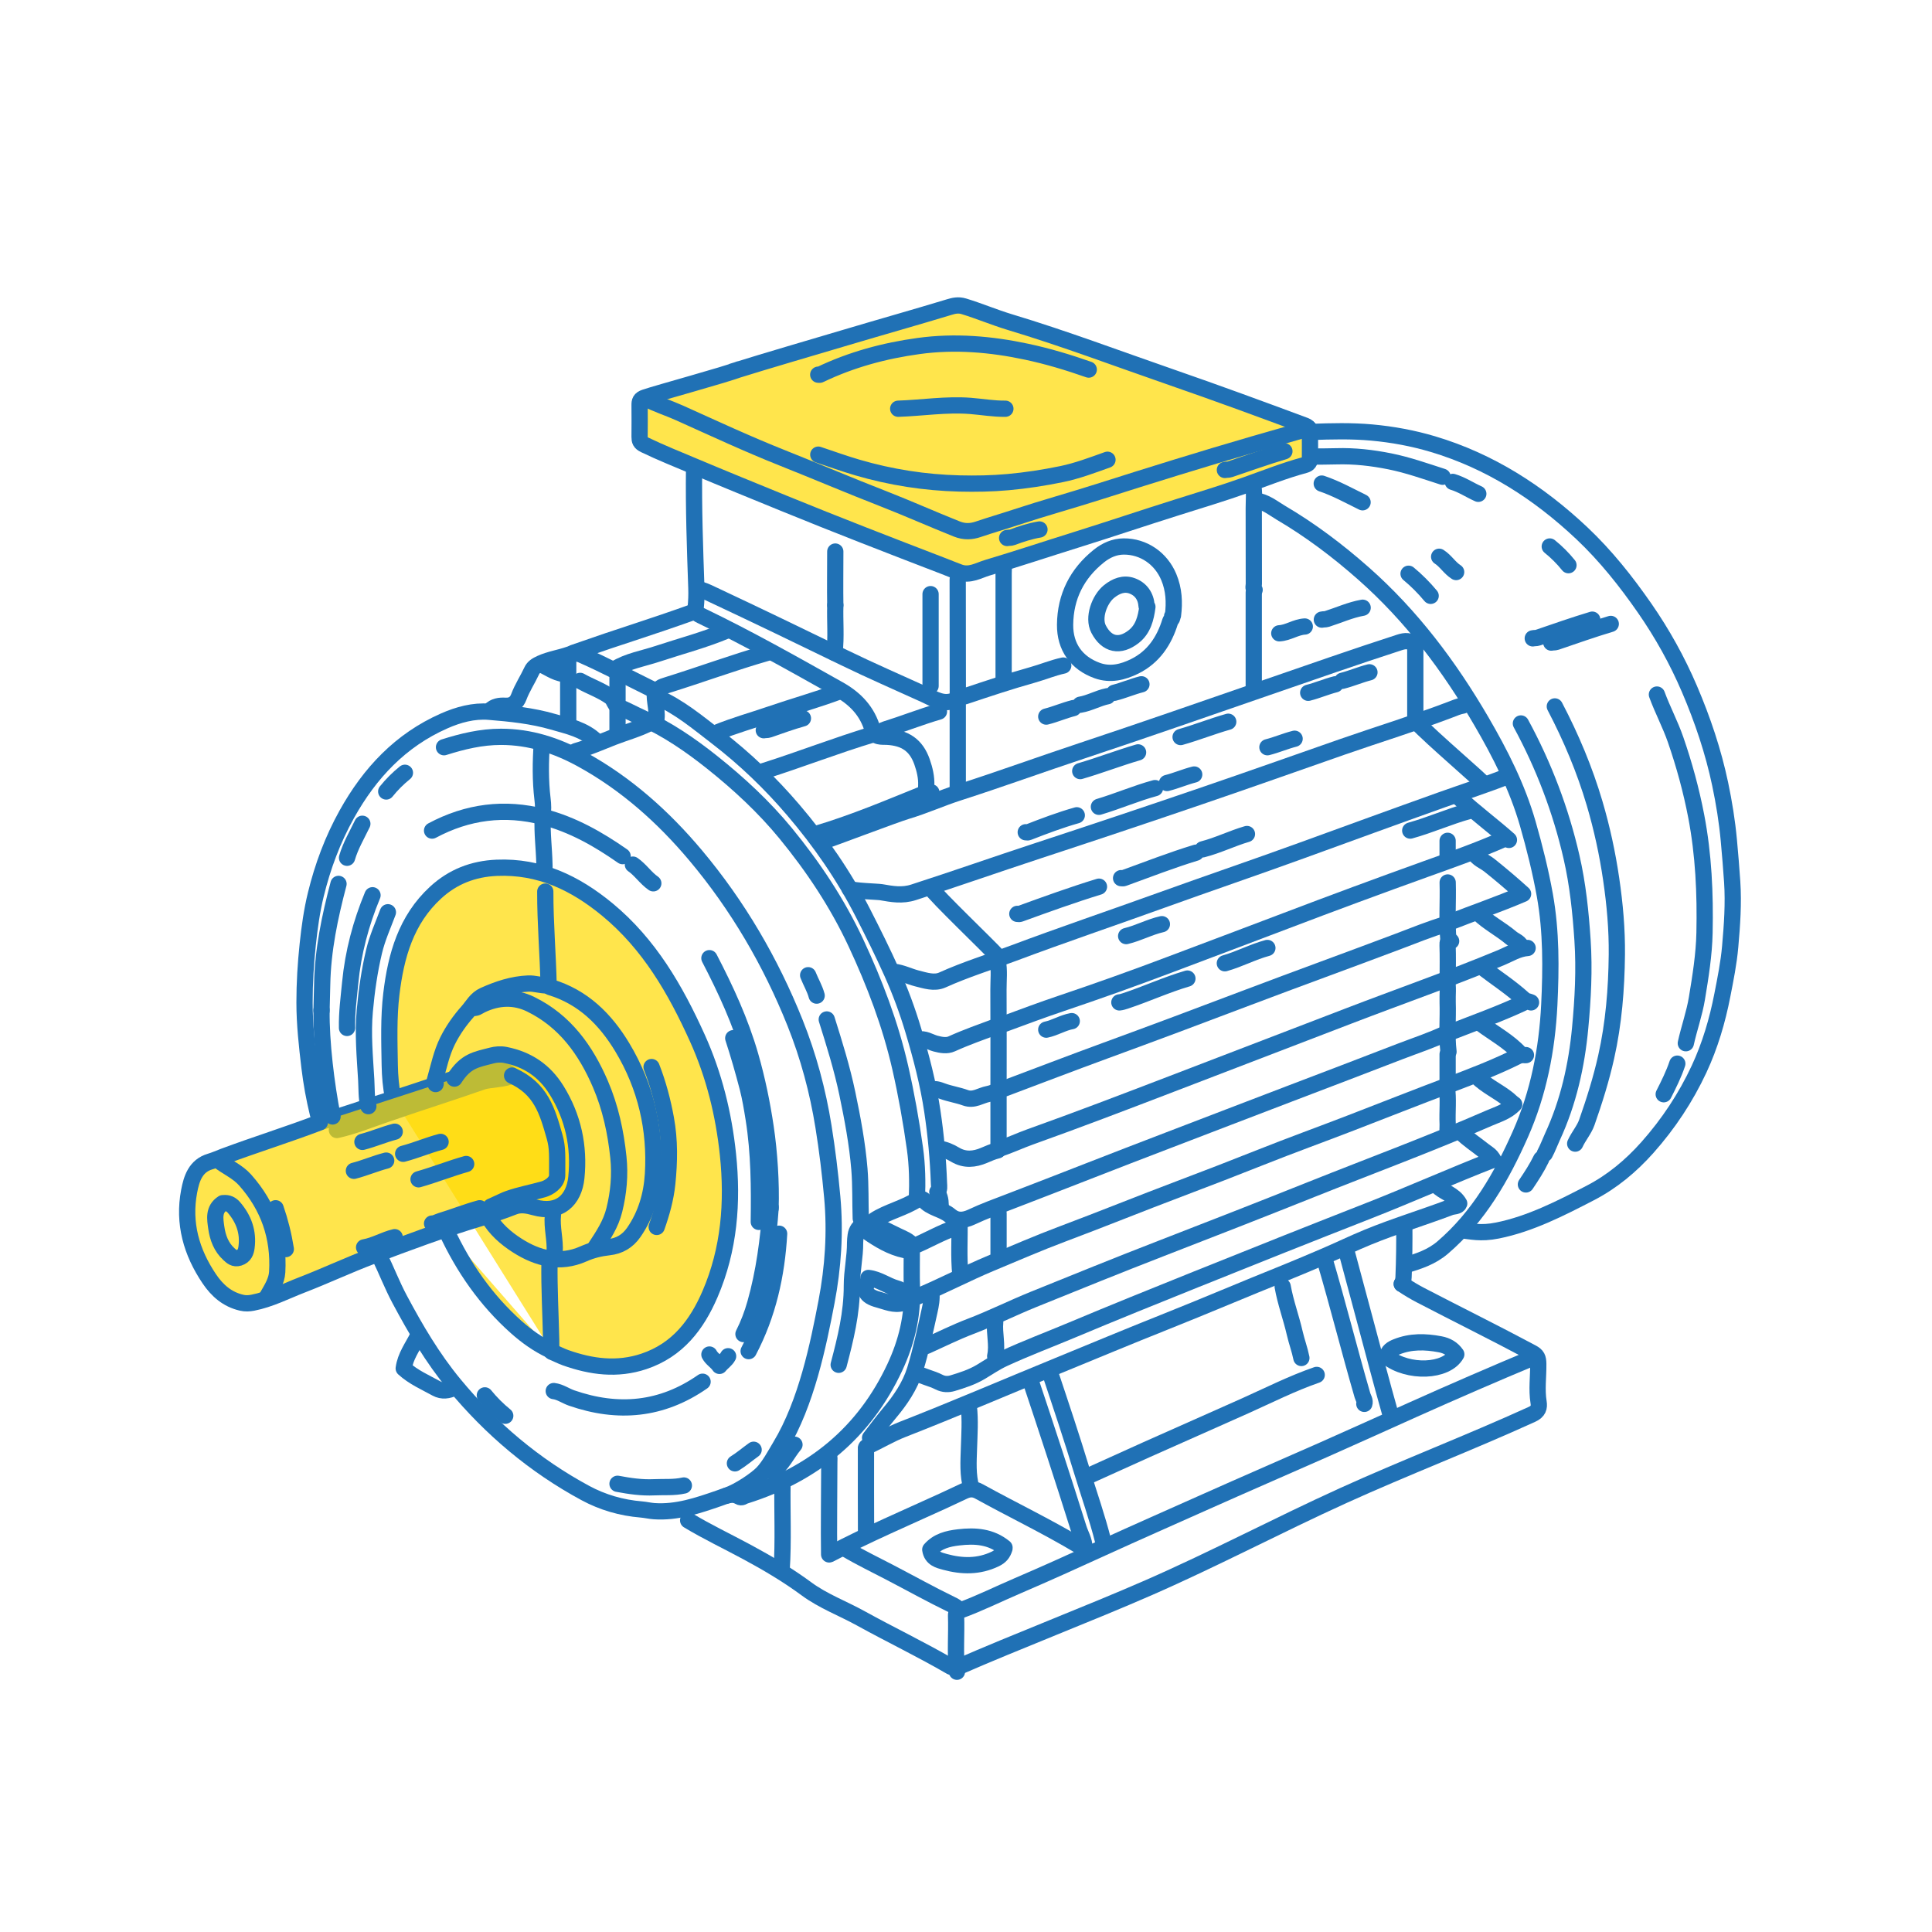 <svg width="500" height="500" viewBox="0 0 500 500" fill="none" xmlns="http://www.w3.org/2000/svg">
<path d="M378.242 318.414C380.652 318.604 383.072 319.354 387.552 318.454C396.012 316.754 403.862 312.724 411.532 308.754C417.192 305.824 422.072 301.774 426.352 296.964C431.802 290.824 436.262 284.084 439.722 276.674C442.562 270.574 444.452 264.164 445.742 257.544C446.562 253.374 447.402 249.174 447.772 244.974C448.262 239.434 448.662 233.834 448.292 228.254C448.052 224.654 447.752 221.064 447.422 217.464C446.972 212.584 446.192 207.734 445.182 202.944C443.402 194.474 440.632 186.254 437.232 178.314C434.092 170.974 430.202 163.964 425.632 157.384C420.802 150.434 415.562 143.824 409.372 137.984C398.202 127.464 385.592 119.344 370.822 114.934C365.682 113.404 360.392 112.424 354.992 111.934C349.762 111.464 344.572 111.594 339.352 111.784" stroke="#2071B5" stroke-width="4.206" stroke-linecap="round" stroke-linejoin="round"/>
<path d="M362.774 332.284C364.441 333.404 366.051 334.368 367.604 335.174C377.204 340.174 386.924 344.964 396.474 350.074C397.804 350.784 398.084 351.424 398.104 352.974C398.144 356.274 397.644 359.584 398.184 362.884C398.404 364.244 398.134 365.264 396.484 366.024C380.504 373.314 363.614 379.794 347.624 387.054C330.614 394.784 314.504 403.334 297.384 410.834C281.854 417.634 263.174 424.764 247.644 431.564" stroke="#2071B5" stroke-width="4.206" stroke-linecap="round" stroke-linejoin="round"/>
<path d="M114.906 193.38C119.706 191.86 124.536 190.69 129.656 190.69C137.206 190.69 144.076 192.95 150.546 196.5C162.026 202.8 171.656 211.41 180.026 221.37C190.956 234.39 199.456 248.95 205.766 264.72C209.216 273.35 211.636 282.33 213.116 291.55C214.096 297.62 214.826 303.69 215.386 309.82C216.216 318.96 215.606 327.97 213.906 336.89C211.776 348.02 208.716 363.07 201.956 374.27C200.656 376.43 199.006 379.55 197.216 381.34C195.636 382.93 191.286 385.94 188.036 387.06" stroke="#2071B5" stroke-width="4.206" stroke-linecap="round" stroke-linejoin="round"/>
<path d="M101.707 284.064C101.157 281.304 100.917 278.494 100.867 275.694C100.767 269.534 100.547 263.344 101.287 257.204C102.477 247.344 105.067 238.054 112.717 231.014C117.177 226.904 122.437 224.844 128.557 224.584C139.687 224.114 148.857 228.524 157.187 235.394C168.027 244.344 174.817 256.124 180.477 268.654C184.807 278.234 187.307 288.364 188.397 298.804C189.687 311.164 188.737 323.334 183.767 334.884C180.347 342.834 175.367 349.404 166.647 352.324C159.727 354.644 153.037 353.734 146.397 351.384C145.197 350.964 144.057 350.344 142.867 349.874" fill="#FFDA00" fill-opacity="0.7"/>
<path d="M101.707 284.064C101.157 281.304 100.917 278.494 100.867 275.694C100.767 269.534 100.547 263.344 101.287 257.204C102.477 247.344 105.067 238.054 112.717 231.014C117.177 226.904 122.437 224.844 128.557 224.584C139.687 224.114 148.857 228.524 157.187 235.394C168.027 244.344 174.817 256.124 180.477 268.654C184.807 278.234 187.307 288.364 188.397 298.804C189.687 311.164 188.737 323.334 183.767 334.884C180.347 342.834 175.367 349.404 166.647 352.324C159.727 354.644 153.037 353.734 146.397 351.384C145.197 350.964 144.057 350.344 142.867 349.874" stroke="#2071B5" stroke-width="4.206" stroke-linecap="round" stroke-linejoin="round"/>
<path d="M191.304 95.565C187.924 96.915 170.404 101.675 166.934 102.855C165.634 103.295 165.514 103.865 165.524 104.915C165.554 107.625 165.544 110.345 165.524 113.055C165.524 114.045 165.664 114.565 166.814 115.115C171.024 117.145 175.364 118.875 179.654 120.685C187.324 123.915 195.034 127.055 202.744 130.205C216.464 135.815 230.294 141.165 244.134 146.485C245.514 147.015 246.894 147.595 248.284 148.105C250.994 149.085 253.214 147.625 255.554 146.925C263.294 144.615 270.954 142.065 278.664 139.655C287.344 136.935 295.964 134.025 304.644 131.295C310.524 129.435 316.444 127.665 322.264 125.595C327.384 123.775 332.434 121.755 337.684 120.345C338.654 120.085 339.024 119.545 339.014 118.575C338.984 116.445 339.094 114.315 338.954 112.195C338.904 111.455 339.044 110.625 337.714 110.135C326.294 105.885 314.854 101.685 303.334 97.695C289.344 92.855 275.494 87.615 261.304 83.345C257.304 82.135 253.454 80.495 249.454 79.275C247.974 78.825 246.794 79.135 245.694 79.465C236.834 82.155 227.914 84.655 219.034 87.305C209.204 90.235 199.344 93.075 189.544 96.135" fill="#FFDA00" fill-opacity="0.7"/>
<path d="M191.304 95.565C187.924 96.915 170.404 101.675 166.934 102.855C165.634 103.295 165.514 103.865 165.524 104.915C165.554 107.625 165.544 110.345 165.524 113.055C165.524 114.045 165.664 114.565 166.814 115.115C171.024 117.145 175.364 118.875 179.654 120.685C187.324 123.915 195.034 127.055 202.744 130.205C216.464 135.815 230.294 141.165 244.134 146.485C245.514 147.015 246.894 147.595 248.284 148.105C250.994 149.085 253.214 147.625 255.554 146.925C263.294 144.615 270.954 142.065 278.664 139.655C287.344 136.935 295.964 134.025 304.644 131.295C310.524 129.435 316.444 127.665 322.264 125.595C327.384 123.775 332.434 121.755 337.684 120.345C338.654 120.085 339.024 119.545 339.014 118.575C338.984 116.445 339.094 114.315 338.954 112.195C338.904 111.455 339.044 110.625 337.714 110.135C326.294 105.885 314.854 101.685 303.334 97.695C289.344 92.855 275.494 87.615 261.304 83.345C257.304 82.135 253.454 80.495 249.454 79.275C247.974 78.825 246.794 79.135 245.694 79.465C236.834 82.155 227.914 84.655 219.034 87.305C209.204 90.235 199.344 93.075 189.544 96.135" stroke="#2071B5" stroke-width="4.206" stroke-linecap="round" stroke-linejoin="round"/>
<path d="M386.434 300.14C376.424 304.02 364.184 309.44 354.184 313.35C339.254 319.2 324.354 325.13 309.474 331.12C298.814 335.41 288.164 339.7 277.574 344.15C271.634 346.65 265.594 348.91 259.734 351.62C257.664 352.58 255.784 353.87 253.854 355.03C251.524 356.42 249.034 357.21 246.524 357.97C245.444 358.29 244.254 358.32 242.984 357.67C241.044 356.67 238.794 356.29 236.864 355.17" stroke="#2071B5" stroke-width="4.206" stroke-linecap="round" stroke-linejoin="round"/>
<path d="M378.608 182.595C377.448 182.785 376.388 183.255 375.298 183.675C366.078 187.185 356.638 190.065 347.328 193.315C335.018 197.615 322.728 201.975 310.388 206.185C296.468 210.945 282.508 215.605 268.538 220.195C257.828 223.715 247.188 227.455 236.448 230.925C233.448 231.895 230.798 231.375 228.068 230.905C227.058 230.735 220.848 230.605 219.898 230.025" stroke="#2071B5" stroke-width="4.206" stroke-linecap="round" stroke-linejoin="round"/>
<path d="M382.153 278.581C384.543 281.001 387.703 282.381 390.323 284.491C390.833 284.901 391.213 285.371 391.873 285.791C389.973 287.741 387.613 288.401 385.443 289.341C370.293 295.961 354.783 301.681 339.433 307.811C326.493 312.981 313.503 318.061 300.513 323.091C289.463 327.371 278.473 331.831 267.483 336.281C262.003 338.501 256.703 341.161 251.173 343.271C247.263 344.761 243.533 346.631 239.733 348.341C239.493 348.451 239.153 348.351 238.863 348.351" stroke="#2071B5" stroke-width="4.206" stroke-linecap="round" stroke-linejoin="round"/>
<path d="M393.362 273.065C387.452 276.055 381.282 278.435 375.092 280.765C366.552 283.985 358.062 287.345 349.542 290.635C341.852 293.605 334.092 296.405 326.432 299.455C319.422 302.245 312.372 304.965 305.312 307.635C295.162 311.465 285.112 315.545 274.952 319.355C268.712 321.695 262.572 324.365 256.412 326.935C249.952 329.635 243.762 332.925 237.292 335.605C236.972 335.735 236.702 335.755 236.402 335.795" stroke="#2071B5" stroke-width="4.206" stroke-linecap="round" stroke-linejoin="round"/>
<path d="M390.293 200.858C384.633 203.098 378.843 204.958 373.113 206.998C360.973 211.328 348.883 215.748 336.773 220.148C324.713 224.528 312.553 228.658 300.493 233.008C287.743 237.608 274.903 241.948 262.213 246.708C256.103 248.998 249.853 250.918 243.883 253.618C241.813 254.558 239.463 253.758 237.313 253.218C235.313 252.708 233.443 251.728 231.363 251.488" stroke="#2071B5" stroke-width="4.206" stroke-linecap="round" stroke-linejoin="round"/>
<path d="M324.904 129.548C327.464 129.798 329.404 131.468 331.474 132.688C339.144 137.198 346.204 142.528 352.894 148.438C365.304 159.398 375.094 172.448 383.354 186.618C388.244 195.008 392.674 203.718 395.394 213.178C397.144 219.288 398.674 225.408 399.804 231.678C401.494 241.108 401.414 250.628 400.954 260.078C400.384 271.578 398.164 282.938 393.484 293.498C388.634 304.448 382.714 314.848 373.374 322.858C370.494 325.328 367.134 326.428 363.654 327.438" stroke="#2071B5" stroke-width="4.206" stroke-linecap="round" stroke-linejoin="round"/>
<path d="M154.321 191.834C151.191 188.784 147.071 187.934 143.091 186.784C137.701 185.224 132.131 184.655 126.581 184.205C122.561 183.875 118.601 184.964 114.931 186.584C103.651 191.574 95.71 200.024 89.751 210.724C86.081 217.314 83.51 224.234 81.74 231.474C80.701 235.714 80.1 240.064 79.641 244.444C79.111 249.434 78.811 254.404 78.811 259.424C78.811 265.044 79.43 270.595 80.091 276.165C80.581 280.265 81.311 284.284 82.281 288.274C82.451 288.984 83.031 289.494 83.02 290.334C88.65 288.734 94.15 286.724 99.74 284.994C107.921 282.454 115.981 279.554 124.171 277.044C125.121 276.754 126.301 275.964 126.981 276.074C130.391 276.634 130.391 276.974 132.531 278.354C130.821 279.324 126.471 279.364 124.931 279.904C115.361 283.244 109.091 285.155 99.511 288.475C95.431 289.885 91.421 291.505 87.191 292.445" stroke="#2071B5" stroke-width="4.206" stroke-linecap="round" stroke-linejoin="round"/>
<path d="M374.432 267.34C370.502 269.23 366.352 270.57 362.302 272.13C352.762 275.8 343.222 279.47 333.672 283.09C323.182 287.07 312.732 291.14 302.252 295.13C288.572 300.34 274.972 305.74 261.312 310.97C257.992 312.24 254.632 313.46 251.432 314.97C249.332 315.96 247.542 316 245.922 314.63C243.842 312.86 240.832 312.73 239.032 310.52C238.772 310.2 237.672 310.27 237.572 310.34C234.052 312.65 229.842 313.52 226.302 315.78C226.132 315.89 226.002 316.07 225.862 316.22" stroke="#2071B5" stroke-width="4.206" stroke-linecap="round" stroke-linejoin="round"/>
<path d="M389.182 217.154C382.632 220.054 375.882 222.434 369.152 224.844C356.942 229.234 344.762 233.734 332.642 238.354C322.722 242.134 312.772 245.854 302.852 249.604C293.552 253.124 284.162 256.474 274.732 259.654C269.782 261.324 264.892 263.144 259.992 264.954C259.512 265.134 259.092 265.024 258.662 265.134" stroke="#2071B5" stroke-width="4.206" stroke-linecap="round" stroke-linejoin="round"/>
<path d="M395.347 245.333C392.847 245.513 390.757 246.883 388.547 247.803C375.547 253.213 362.247 257.853 349.107 262.903C333.847 268.773 318.577 274.623 303.307 280.483C291.107 285.163 278.897 289.833 266.587 294.233C263.927 295.183 261.357 296.413 258.647 297.283" stroke="#2071B5" stroke-width="4.206" stroke-linecap="round" stroke-linejoin="round"/>
<path d="M374.212 239.176C370.022 240.406 365.982 242.086 361.902 243.616C348.932 248.516 335.902 253.226 322.942 258.136C310.632 262.806 298.302 267.426 285.942 271.946C277.262 275.126 268.642 278.436 259.992 281.686C259.512 281.866 259.092 281.766 258.662 281.866" stroke="#2071B5" stroke-width="4.206" stroke-linecap="round" stroke-linejoin="round"/>
<path d="M393.607 187.231C399.547 198.161 403.937 209.731 406.707 221.811C408.327 228.851 409.077 236.081 409.557 243.351C410.057 250.961 409.657 258.501 408.947 266.021C408.037 275.751 405.907 285.251 401.767 294.211C401.097 295.671 400.547 297.191 399.777 298.611" stroke="#2071B5" stroke-width="4.206" stroke-linecap="round" stroke-linejoin="round"/>
<path d="M428.808 179.747C430.258 183.707 432.258 187.437 433.638 191.417C435.878 197.887 437.678 204.467 438.978 211.217C440.898 221.207 441.338 231.267 441.128 241.377C441.008 247.087 440.098 252.707 439.168 258.327C438.518 262.297 437.148 266.077 436.288 269.987" stroke="#2071B5" stroke-width="4.206" stroke-linecap="round" stroke-linejoin="round"/>
<path d="M154.087 322.821C156.087 319.781 158.087 316.801 158.987 313.151C160.107 308.621 160.517 304.111 160.037 299.491C159.357 292.971 157.977 286.601 155.387 280.571C151.597 271.761 146.217 264.251 137.347 259.901C133.147 257.841 128.827 258.051 124.587 260.081C123.837 260.441 123.137 261.131 122.167 260.751" stroke="#2071B5" stroke-width="4.206" stroke-linecap="round" stroke-linejoin="round"/>
<path d="M397.118 351.205C386.658 355.575 376.248 360.085 365.898 364.725C358.108 368.215 350.338 371.755 342.528 375.205C332.338 379.705 322.118 384.135 311.948 388.675C303.048 392.655 294.118 396.575 285.248 400.625C277.968 403.955 270.658 407.265 263.288 410.425C258.368 412.535 253.558 414.925 248.528 416.775C247.818 417.035 247.398 417.275 247.428 418.115C247.598 422.955 247.148 427.805 247.658 432.645" stroke="#2071B5" stroke-width="4.206" stroke-linecap="round" stroke-linejoin="round"/>
<path d="M82.781 290.463C74.561 293.593 66.15 296.213 57.91 299.283C56.74 299.723 55.6 300.243 54.391 300.603C50.581 301.723 49.56 305.073 48.95 308.303C47.38 316.553 49.52 324.083 54.17 330.963C56.23 334.013 58.831 336.293 62.531 337.143C63.511 337.373 64.421 337.333 65.4 337.143C69.91 336.273 73.951 334.153 78.171 332.523C84.251 330.173 90.16 327.393 96.24 325.093C105.46 321.603 114.71 318.153 124.16 315.313C127.14 314.413 130.08 313.433 132.99 312.293C134.68 311.623 136.47 311.933 138.27 312.443C144.7 314.273 148.57 310.593 149.16 304.763C149.97 296.753 148.37 289.083 144.01 282.083C140.89 277.083 136.52 274.163 130.79 273.023C129.54 272.773 128.31 272.893 127.28 273.163C123.19 274.223 120.56 274.503 117.6 279.143" fill="#FFDA00" fill-opacity="0.7"/>
<path d="M82.781 290.463C74.561 293.593 66.15 296.213 57.91 299.283C56.74 299.723 55.6 300.243 54.391 300.603C50.581 301.723 49.56 305.073 48.95 308.303C47.38 316.553 49.52 324.083 54.17 330.963C56.23 334.013 58.831 336.293 62.531 337.143C63.511 337.373 64.421 337.333 65.4 337.143C69.91 336.273 73.951 334.153 78.171 332.523C84.251 330.173 90.16 327.393 96.24 325.093C105.46 321.603 114.71 318.153 124.16 315.313C127.14 314.413 130.08 313.433 132.99 312.293C134.68 311.623 136.47 311.933 138.27 312.443C144.7 314.273 148.57 310.593 149.16 304.763C149.97 296.753 148.37 289.083 144.01 282.083C140.89 277.083 136.52 274.163 130.79 273.023C129.54 272.773 128.31 272.893 127.28 273.163C123.19 274.223 120.56 274.503 117.6 279.143" stroke="#2071B5" stroke-width="4.206" stroke-linecap="round" stroke-linejoin="round"/>
<path d="M366.078 166.971C364.938 165.661 363.668 165.771 362.108 166.281C350.668 169.981 339.328 173.961 327.968 177.881C312.008 183.391 296.058 188.971 280.028 194.291C269.368 197.831 258.818 201.671 248.118 205.111C243.598 206.561 239.238 208.541 234.668 209.901C231.608 210.811 215.528 216.951 212.488 217.931" stroke="#2071B5" stroke-width="4.206" stroke-linecap="round" stroke-linejoin="round"/>
<path d="M286.613 118.984C282.693 120.384 278.803 121.864 274.723 122.704C270.143 123.644 265.543 124.354 260.863 124.774C256.673 125.154 252.493 125.224 248.313 125.124C239.333 124.894 230.523 123.524 221.893 120.994C218.483 119.994 215.143 118.794 211.773 117.664" stroke="#2071B5" stroke-width="4.206" stroke-linecap="round" stroke-linejoin="round"/>
<path d="M338.734 110.864C329.424 113.574 331.044 113.044 324.454 114.964C311.034 118.864 297.694 123.014 284.384 127.254C277.224 129.534 269.974 131.534 262.824 133.894C259.614 134.954 256.354 135.894 253.144 136.984C251.394 137.574 249.634 137.704 247.624 136.904C241.234 134.354 234.944 131.544 228.534 129.044C219.824 125.654 211.224 121.984 202.544 118.534C193.534 114.954 184.744 110.864 175.904 106.884C172.994 105.574 169.934 104.634 167.104 103.144" stroke="#2071B5" stroke-width="4.206" stroke-linecap="round" stroke-linejoin="round"/>
<path d="M98.178 325.009C99.998 328.729 101.468 332.589 103.428 336.259C107.548 343.979 111.948 351.489 117.548 358.259C127.078 369.789 138.308 379.279 151.478 386.389C155.958 388.809 160.838 390.229 165.978 390.649C167.078 390.739 168.158 391.009 169.278 391.089C175.168 391.499 180.588 389.639 186.018 387.769C187.728 387.179 189.468 386.279 191.288 387.339C191.978 387.739 192.338 387.249 192.838 387.099C210.508 381.559 223.678 370.779 231.578 353.859C234.608 347.379 236.268 340.599 236.008 333.389C235.888 329.939 235.988 326.489 235.978 322.709C239.818 321.249 243.588 318.839 247.868 317.539" stroke="#2071B5" stroke-width="4.206" stroke-linecap="round" stroke-linejoin="round"/>
<path d="M371.801 306.745C373.491 308.595 376.251 309.015 377.641 311.475C377.331 312.305 376.171 312.125 375.321 312.445C368.241 315.125 360.991 317.305 353.981 320.185C350.181 321.745 346.491 323.545 342.711 325.155C339.351 326.585 336.001 328.035 332.611 329.395C322.161 333.585 311.821 338.015 301.361 342.175C292.161 345.835 283.021 349.655 273.851 353.415C260.421 358.915 247.091 364.655 233.571 369.935C230.451 371.155 227.571 372.905 224.521 374.295C223.941 374.565 224.111 374.885 224.111 375.215C224.101 382.405 224.101 389.595 224.131 396.785C224.131 396.935 224.401 397.075 224.321 397.225" stroke="#2071B5" stroke-width="4.206" stroke-linecap="round" stroke-linejoin="round"/>
<path d="M159.813 174.454V182.794C161.923 183.644 163.913 184.744 165.973 185.674C172.633 188.674 178.583 192.734 184.293 197.284C191.243 202.824 197.723 208.834 203.333 215.664C210.473 224.364 216.693 233.714 221.493 243.984C226.363 254.414 230.423 265.064 232.993 276.334C234.573 283.274 235.813 290.254 236.793 297.274C237.393 301.554 237.473 305.914 237.293 310.254" stroke="#2071B5" stroke-width="4.206" stroke-linecap="round" stroke-linejoin="round"/>
<path d="M402.388 182.818C406.608 190.868 410.118 199.218 412.688 207.928C414.578 214.338 415.998 220.858 416.968 227.498C417.928 234.008 418.508 240.528 418.438 247.098C418.338 255.988 417.638 264.798 415.678 273.538C414.388 279.308 412.628 284.898 410.678 290.448C409.998 292.398 408.528 294.048 407.658 295.968" stroke="#2071B5" stroke-width="4.206" stroke-linecap="round" stroke-linejoin="round"/>
<path d="M340.761 355.826C334.411 358.026 328.411 361.056 322.291 363.806C313.781 367.636 305.231 371.356 296.721 375.176C291.511 377.516 286.301 379.876 281.101 382.236" stroke="#2071B5" stroke-width="4.206" stroke-linecap="round" stroke-linejoin="round"/>
<path d="M100.387 236.09C99.137 239.44 97.657 242.69 96.817 246.2C95.607 251.29 94.877 256.41 94.407 261.62C93.867 267.59 94.427 273.52 94.777 279.45C94.907 281.71 94.797 284.04 95.327 286.28" stroke="#2071B5" stroke-width="4.206" stroke-linecap="round" stroke-linejoin="round"/>
<path d="M183.594 247.972C187.824 256.112 191.654 264.402 194.204 273.272C195.954 279.362 197.224 285.512 198.154 291.772C199.114 298.212 199.644 306.272 199.414 312.762" stroke="#2071B5" stroke-width="4.206" stroke-linecap="round" stroke-linejoin="round"/>
<path d="M142.416 255.472C150.886 258.002 156.706 263.802 161.096 271.122C167.126 281.182 169.696 292.222 168.986 303.892C168.656 309.222 167.196 314.342 164.046 318.902C162.406 321.282 160.236 322.472 157.606 322.772C155.276 323.032 153.156 323.542 150.976 324.512C144.946 327.192 139.166 325.732 133.866 322.342C130.876 320.432 128.176 318.072 126.356 314.902" stroke="#2071B5" stroke-width="4.206" stroke-linecap="round" stroke-linejoin="round"/>
<path d="M303.564 159.26C303.994 155.87 303.824 152.57 302.484 149.35C300.464 144.51 295.964 141.4 290.804 141.43C288.384 141.45 286.264 142.42 284.434 143.87C278.734 148.41 275.714 154.38 275.644 161.68C275.594 167.43 278.604 171.62 283.984 173.55C287.344 174.75 290.594 173.96 293.654 172.45C298.534 170.03 301.304 165.85 302.854 160.79C302.994 160.34 303.584 160.05 303.344 159.48" stroke="#2071B5" stroke-width="4.206" stroke-linecap="round" stroke-linejoin="round"/>
<path d="M178.093 393.473C183.013 396.443 188.213 398.903 193.273 401.633C198.623 404.513 203.833 407.593 208.753 411.223C213.023 414.373 218.113 416.253 222.763 418.823C230.493 423.093 238.473 426.903 246.103 431.353C246.503 431.583 246.853 431.473 247.213 431.553" stroke="#2071B5" stroke-width="4.206" stroke-linecap="round" stroke-linejoin="round"/>
<path d="M348.253 323.041C349.873 329.061 351.473 335.081 353.093 341.091C355.343 349.461 357.533 357.851 359.893 366.191C359.993 366.551 360.473 366.641 360.363 367.061" stroke="#2071B5" stroke-width="4.206" stroke-linecap="round" stroke-linejoin="round"/>
<path d="M179.629 121.184C179.489 131.534 179.859 141.884 180.219 152.224C180.279 153.884 180.219 155.604 180.039 157.284C179.919 158.414 180.379 158.824 181.369 159.304C193.539 165.154 205.289 171.794 217.059 178.404C221.379 180.824 224.519 184.114 225.869 188.984C226.409 190.944 228.309 190.604 229.599 190.674C234.209 190.934 237.089 192.834 238.609 197.134C239.309 199.124 239.799 201.164 239.709 203.294C239.669 204.254 239.789 205.064 241.029 205.054" stroke="#2071B5" stroke-width="4.206" stroke-linecap="round" stroke-linejoin="round"/>
<path d="M266.579 356.93C270.859 369.74 275.069 382.57 279.119 395.45C279.649 397.13 280.639 398.67 280.659 400.51" stroke="#2071B5" stroke-width="4.206" stroke-linecap="round" stroke-linejoin="round"/>
<path d="M189.766 268.682C191.146 272.902 192.366 277.162 193.486 281.452C194.176 284.122 194.616 286.862 195.056 289.592C196.456 298.422 196.506 307.322 196.376 316.222" stroke="#2071B5" stroke-width="4.206" stroke-linecap="round" stroke-linejoin="round"/>
<path d="M213.964 263.836C215.954 270.156 217.924 276.476 219.284 282.976C220.644 289.466 221.864 295.936 222.414 302.566C222.764 306.836 222.624 311.086 222.764 315.336" stroke="#2071B5" stroke-width="4.206" stroke-linecap="round" stroke-linejoin="round"/>
<path d="M259.966 400.518C256.446 397.638 252.366 397.358 248.076 397.868C245.286 398.198 242.676 398.838 240.756 401.038C241.106 403.368 242.976 403.778 244.566 404.218C248.956 405.408 253.276 405.518 257.576 403.458C258.946 402.798 259.556 401.988 259.956 400.738" stroke="#2071B5" stroke-width="4.206" stroke-linecap="round" stroke-linejoin="round"/>
<path d="M169.937 180.388C175.767 182.898 180.577 186.978 185.527 190.778C192.787 196.358 199.407 202.708 205.347 209.678C212.317 217.848 218.387 226.618 223.307 236.238C225.927 241.358 228.487 246.508 230.827 251.738C232.997 256.578 234.847 261.588 236.367 266.678C238.417 273.538 240.227 280.458 241.287 287.568C242.217 293.778 242.787 300.018 243.007 306.288C243.037 307.038 243.217 307.858 242.577 308.488" stroke="#2071B5" stroke-width="4.206" stroke-linecap="round" stroke-linejoin="round"/>
<path d="M296.735 156.834C296.575 154.304 295.235 152.434 292.965 151.614C290.845 150.844 288.815 151.644 287.035 153.074C284.545 155.074 282.775 159.854 284.315 162.814C286.425 166.884 289.825 167.574 293.415 164.744C295.875 162.804 296.555 159.974 296.945 157.054" stroke="#2071B5" stroke-width="4.206" stroke-linecap="round" stroke-linejoin="round"/>
<path d="M181.828 357.586C171.268 364.946 159.928 365.976 147.918 361.796C146.358 361.256 144.988 360.216 143.308 360.006" stroke="#2071B5" stroke-width="4.206" stroke-linecap="round" stroke-linejoin="round"/>
<path d="M342.736 325.68C346.216 337.44 349.186 349.35 352.606 361.13C352.806 361.83 353.366 362.5 353.086 363.32" stroke="#2071B5" stroke-width="4.206" stroke-linecap="round" stroke-linejoin="round"/>
<path d="M359.017 351.222C364.427 355.452 374.307 355.092 376.887 350.492C375.867 349.032 374.487 348.232 372.667 347.892C368.847 347.172 365.117 347.082 361.427 348.562C360.207 349.052 359.247 349.622 359.017 351.012" stroke="#2071B5" stroke-width="4.206" stroke-linecap="round" stroke-linejoin="round"/>
<path d="M56.581 300.363C58.811 302.103 61.481 303.193 63.441 305.393C69.501 312.213 72.251 320.133 71.741 329.193C71.611 331.563 70.271 333.563 69.131 335.583" stroke="#2071B5" stroke-width="4.206" stroke-linecap="round" stroke-linejoin="round"/>
<path d="M247.428 181.054C244.378 182.654 241.898 180.934 239.278 179.744C232.378 176.604 225.418 173.584 218.588 170.264C207.168 164.714 195.728 159.184 184.228 153.794C183.058 153.244 181.838 152.624 180.508 152.434" stroke="#2071B5" stroke-width="4.206" stroke-linecap="round" stroke-linejoin="round"/>
<path d="M281.768 95.646C276.498 93.796 271.158 92.186 265.698 91.026C256.458 89.056 247.118 88.256 237.748 89.546C228.908 90.756 220.308 93.066 212.198 96.966C212.078 97.026 211.908 96.966 211.758 96.966" stroke="#2071B5" stroke-width="4.206" stroke-linecap="round" stroke-linejoin="round"/>
<path d="M132.527 278.357C140.037 281.757 141.637 287.517 143.537 294.207C144.367 297.127 144.187 299.167 144.197 304.147C144.197 306.057 142.037 307.377 140.647 307.777C137.657 308.627 134.567 309.187 131.637 310.217C130.497 310.617 130.667 310.637 127.027 312.267" stroke="#2071B5" stroke-width="4.206" stroke-linecap="round" stroke-linejoin="round"/>
<path d="M87.609 228.754C85.359 237.274 83.549 245.854 83.379 254.724C83.338 256.994 83.249 259.274 83.209 261.544" stroke="#2071B5" stroke-width="4.206" stroke-linecap="round" stroke-linejoin="round"/>
<path d="M115.563 318.628C119.953 328.098 125.813 336.518 133.633 343.478C136.283 345.838 139.183 347.908 142.423 349.438" fill="#FFDA00" fill-opacity="0.7"/>
<path d="M115.563 318.628C119.953 328.098 125.813 336.518 133.633 343.478C136.283 345.838 139.183 347.908 142.423 349.438" stroke="#2071B5" stroke-width="4.206" stroke-linecap="round" stroke-linejoin="round"/>
<path d="M373.338 123.38C368.828 121.93 364.358 120.34 359.698 119.4C355.118 118.48 350.508 117.95 345.828 118.09C343.998 118.14 341.028 118.16 339.188 118.16" stroke="#2071B5" stroke-width="4.206" stroke-linecap="round" stroke-linejoin="round"/>
<path d="M199.446 312.455C198.846 320.865 197.766 329.195 195.466 337.325C194.696 340.055 193.696 342.715 192.406 345.255" stroke="#2071B5" stroke-width="4.206" stroke-linecap="round" stroke-linejoin="round"/>
<path d="M96.407 231.691C93.388 238.971 91.388 246.481 90.628 254.361C90.248 258.251 89.728 262.121 89.808 266.031" stroke="#2071B5" stroke-width="4.206" stroke-linecap="round" stroke-linejoin="round"/>
<path d="M248.093 148.482C248.253 149.032 247.853 149.472 247.853 150.022C247.883 160.072 247.873 170.122 247.883 180.182C247.883 180.252 248.023 180.332 248.093 180.402" stroke="#2071B5" stroke-width="4.206" stroke-linecap="round" stroke-linejoin="round"/>
<path d="M201.637 319.283C201.027 329.943 198.757 340.153 193.747 349.673" stroke="#2071B5" stroke-width="4.206" stroke-linecap="round" stroke-linejoin="round"/>
<path d="M216.833 179.091C211.103 181.201 205.223 182.851 199.443 184.831C194.743 186.441 189.953 187.771 185.353 189.661" stroke="#2071B5" stroke-width="4.206" stroke-linecap="round" stroke-linejoin="round"/>
<path d="M259.527 146.066C259.897 146.846 259.737 147.676 259.737 148.486C259.737 157.876 259.737 167.266 259.737 176.666" stroke="#2071B5" stroke-width="4.206" stroke-linecap="round" stroke-linejoin="round"/>
<path d="M219.018 400.957C222.668 403.117 226.488 404.947 230.238 406.907C235.588 409.697 240.868 412.637 246.308 415.277C247.018 415.617 247.788 415.947 248.078 416.807" stroke="#2071B5" stroke-width="4.206" stroke-linecap="round" stroke-linejoin="round"/>
<path d="M198.554 168.953C189.804 171.463 181.274 174.623 172.584 177.323C171.984 177.513 171.254 177.723 170.874 178.033C169.784 178.953 168.934 178.463 167.964 177.983C162.194 175.143 156.514 172.123 150.614 169.523C149.324 168.953 148.384 169.003 147.274 169.403C144.864 170.253 142.324 170.593 139.944 171.673C138.834 172.173 138.054 172.673 137.624 173.593C136.564 175.883 135.144 177.993 134.254 180.393C133.694 181.883 132.604 182.763 130.764 182.653C129.364 182.573 127.884 182.743 126.804 183.923" stroke="#2071B5" stroke-width="4.206" stroke-linecap="round" stroke-linejoin="round"/>
<path d="M187.982 163.228C182.192 165.658 176.112 167.238 170.162 169.208C166.462 170.438 162.532 171.048 159.142 173.138" stroke="#2071B5" stroke-width="4.206" stroke-linecap="round" stroke-linejoin="round"/>
<path d="M239.942 205.049C230.422 208.889 220.982 212.929 211.102 215.839" stroke="#2071B5" stroke-width="4.206" stroke-linecap="round" stroke-linejoin="round"/>
<path d="M215.067 402.061C224.537 397.061 234.387 392.861 244.117 388.411C245.877 387.601 247.637 386.781 249.377 385.951C250.807 385.271 251.977 385.211 253.377 385.981C262.007 390.741 270.897 394.991 279.357 400.061C279.547 400.181 279.897 400.341 280.217 400.311" stroke="#2071B5" stroke-width="4.206" stroke-linecap="round" stroke-linejoin="round"/>
<path d="M161.13 221.567C154.82 217.157 148.2 213.387 140.66 211.427C130.57 208.807 120.98 210.057 111.82 214.957" stroke="#2071B5" stroke-width="4.206" stroke-linecap="round" stroke-linejoin="round"/>
<path d="M225.848 190.079C216.358 192.939 207.118 196.559 197.668 199.549" stroke="#2071B5" stroke-width="4.206" stroke-linecap="round" stroke-linejoin="round"/>
<path d="M271.649 354.947C274.509 363.507 277.379 372.067 279.999 380.707C281.849 386.787 283.989 392.787 285.529 398.967C285.569 399.137 285.809 399.267 285.959 399.407" stroke="#2071B5" stroke-width="4.206" stroke-linecap="round" stroke-linejoin="round"/>
<path d="M236.2 322.388C235.22 320.998 233.61 320.488 232.21 319.798C230.38 318.908 228.55 318.018 226.75 317.078C224.39 315.848 221.8 317.088 221.45 319.748C221.37 320.338 221.3 320.978 221.3 321.508C221.33 325.288 220.45 329.018 220.46 332.738C220.48 339.798 218.82 346.498 217.05 353.208" stroke="#2071B5" stroke-width="4.206" stroke-linecap="round" stroke-linejoin="round"/>
<path d="M141.117 230.737C141.097 238.897 141.817 247.027 141.987 255.167" stroke="#2071B5" stroke-width="4.206" stroke-linecap="round" stroke-linejoin="round"/>
<path d="M83.216 261.405C83.096 269.775 84.466 280.705 86.066 288.935" stroke="#2071B5" stroke-width="4.206" stroke-linecap="round" stroke-linejoin="round"/>
<path d="M214.411 376.312C214.761 377.022 214.621 377.772 214.621 378.512C214.621 384.452 214.471 396.342 214.581 402.282" stroke="#2071B5" stroke-width="4.206" stroke-linecap="round" stroke-linejoin="round"/>
<path d="M179.928 158.203C175.368 159.863 167.748 162.443 163.138 163.943C159.808 165.023 155.828 166.353 148.378 168.953" stroke="#2071B5" stroke-width="4.206" stroke-linecap="round" stroke-linejoin="round"/>
<path d="M324.472 153.328V178.638" stroke="#2071B5" stroke-width="4.206" stroke-linecap="round" stroke-linejoin="round"/>
<path d="M168.625 276.151C170.325 280.501 171.515 285.001 172.345 289.581C173.355 295.131 173.265 300.691 172.685 306.311C172.275 310.231 171.245 313.881 169.955 317.531" stroke="#2071B5" stroke-width="4.206" stroke-linecap="round" stroke-linejoin="round"/>
<path d="M275.168 172.247C272.458 172.837 269.898 173.907 267.238 174.657C261.318 176.317 255.478 178.267 249.648 180.217C249.048 180.417 248.358 180.047 247.868 180.607C247.868 188.747 247.868 196.897 247.868 205.037" stroke="#2071B5" stroke-width="4.206" stroke-linecap="round" stroke-linejoin="round"/>
<path d="M240.831 153.76V177.53" stroke="#2071B5" stroke-width="4.206" stroke-linecap="round" stroke-linejoin="round"/>
<path d="M324.263 125.372C324.713 127.412 324.473 129.482 324.473 131.532C324.483 138.062 324.473 144.592 324.493 151.122C324.493 151.632 324.223 152.202 324.693 152.662" stroke="#2071B5" stroke-width="4.206" stroke-linecap="round" stroke-linejoin="round"/>
<path d="M202.51 383.797C202.39 391.277 202.78 398.767 202.29 406.247" stroke="#2071B5" stroke-width="4.206" stroke-linecap="round" stroke-linejoin="round"/>
<path d="M108.084 345.941C106.754 348.591 104.904 351.011 104.484 354.141C106.984 356.421 110.054 357.741 112.944 359.331C114.404 360.131 116.044 359.931 117.544 359.151" stroke="#2071B5" stroke-width="4.206" stroke-linecap="round" stroke-linejoin="round"/>
<path d="M284.414 229.47C277.514 231.59 270.724 234.05 263.944 236.51C263.754 236.58 263.504 236.51 263.284 236.51" stroke="#2071B5" stroke-width="4.206" stroke-linecap="round" stroke-linejoin="round"/>
<path d="M257.991 265.58C254.071 267.04 250.121 268.42 246.301 270.15C245.041 270.72 243.591 270.47 242.121 270.08C240.631 269.69 239.221 268.59 237.521 269.1" stroke="#2071B5" stroke-width="4.206" stroke-linecap="round" stroke-linejoin="round"/>
<path d="M141.557 255.018C139.927 255.058 138.377 254.468 136.717 254.538C132.637 254.708 128.927 255.948 125.247 257.598C123.187 258.518 122.357 260.298 121.037 261.788C118.977 264.108 117.217 266.608 115.847 269.348C114.227 272.598 113.517 276.198 112.517 279.678C112.427 279.978 112.877 280.208 112.727 280.558" stroke="#2071B5" stroke-width="4.206" stroke-linecap="round" stroke-linejoin="round"/>
<path d="M142.204 326.783C142.114 333.463 142.494 340.133 142.644 346.813C142.664 347.763 142.644 348.723 142.644 349.673" stroke="#2071B5" stroke-width="4.206" stroke-linecap="round" stroke-linejoin="round"/>
<path d="M396.23 259.42C395.8 259.26 395.33 259.02 394.92 259.21C388.4 262.31 381.59 264.71 374.88 267.34" stroke="#2071B5" stroke-width="4.206" stroke-linecap="round" stroke-linejoin="round"/>
<path d="M309.506 220.674C303.176 222.604 297.006 225.014 290.796 227.264C290.606 227.334 290.356 227.264 290.136 227.264" stroke="#2071B5" stroke-width="4.206" stroke-linecap="round" stroke-linejoin="round"/>
<path d="M140.225 192.286C139.885 197.136 139.825 201.976 140.405 206.816C140.575 208.246 140.695 209.766 140.225 211.216" stroke="#2071B5" stroke-width="4.206" stroke-linecap="round" stroke-linejoin="round"/>
<path d="M331.957 332.955C332.677 337.065 334.157 340.985 335.087 345.055C335.577 347.195 336.367 349.285 336.797 351.445" stroke="#2071B5" stroke-width="4.206" stroke-linecap="round" stroke-linejoin="round"/>
<path d="M366.278 186.575C370.868 191.415 383.828 202.315 383.888 202.865" stroke="#2071B5" stroke-width="4.206" stroke-linecap="round" stroke-linejoin="round"/>
<path d="M307.299 253.25C301.839 254.85 296.659 257.25 291.249 259.04C290.719 259.21 290.229 259.37 289.689 259.42" stroke="#2071B5" stroke-width="4.206" stroke-linecap="round" stroke-linejoin="round"/>
<path d="M241.036 334.477C241.206 336.117 240.916 337.747 240.556 339.307C239.416 344.397 238.356 349.517 236.816 354.497C235.506 358.717 233.016 362.347 230.206 365.697C228.456 367.787 226.836 369.957 225.176 372.117" stroke="#2071B5" stroke-width="4.206" stroke-linecap="round" stroke-linejoin="round"/>
<path d="M176.983 384.445C174.443 385.025 171.853 384.785 169.283 384.905C166.073 385.055 162.943 384.595 159.813 384.005" stroke="#2071B5" stroke-width="4.206" stroke-linecap="round" stroke-linejoin="round"/>
<path d="M366.278 167.402V186.552" stroke="#2071B5" stroke-width="4.206" stroke-linecap="round" stroke-linejoin="round"/>
<path d="M243.005 184.146C238.325 185.506 233.785 187.316 229.135 188.756C228.395 188.986 227.925 189.326 227.815 190.096" stroke="#2071B5" stroke-width="4.206" stroke-linecap="round" stroke-linejoin="round"/>
<path d="M332.403 116.785C327.663 118.205 323.003 119.855 318.333 121.445C317.853 121.605 317.433 121.515 317.003 121.625" stroke="#2071B5" stroke-width="4.206" stroke-linecap="round" stroke-linejoin="round"/>
<path d="M412.078 160.365C407.338 161.785 402.678 163.435 398.008 165.025C397.528 165.185 397.108 165.095 396.678 165.205" stroke="#2071B5" stroke-width="4.206" stroke-linecap="round" stroke-linejoin="round"/>
<path d="M416.864 161.468C412.124 162.888 407.464 164.538 402.794 166.128C402.314 166.288 401.894 166.198 401.464 166.308" stroke="#2071B5" stroke-width="4.206" stroke-linecap="round" stroke-linejoin="round"/>
<path d="M224.96 330.954C223.27 333.834 223.82 335.424 227.4 336.364C229.36 336.874 231.37 337.864 233.58 337.224C234.36 334.884 234.12 334.004 231.99 333.414C229.49 332.714 227.38 331.014 224.74 330.734" stroke="#2071B5" stroke-width="4.206" stroke-linecap="round" stroke-linejoin="round"/>
<path d="M243.023 297.277C244.543 297.447 245.923 298.077 247.193 298.837C249.693 300.327 252.193 300.057 254.673 299.007C255.833 298.517 256.973 297.997 258.203 297.717" stroke="#2071B5" stroke-width="4.206" stroke-linecap="round" stroke-linejoin="round"/>
<path d="M380.156 209.894C375.006 211.324 370.116 213.524 364.966 214.954" stroke="#2071B5" stroke-width="4.206" stroke-linecap="round" stroke-linejoin="round"/>
<path d="M294.535 194.716C289.495 196.186 284.605 198.086 279.565 199.556" stroke="#2071B5" stroke-width="4.206" stroke-linecap="round" stroke-linejoin="round"/>
<path d="M260.192 105.78C257.162 105.82 254.182 105.29 251.172 105.05C244.882 104.56 238.692 105.57 232.452 105.78" stroke="#2071B5" stroke-width="4.206" stroke-linecap="round" stroke-linejoin="round"/>
<path d="M258.2 248.644C258.7 251.124 258.39 253.634 258.4 256.124C258.45 264.484 258.42 272.854 258.42 281.214V297.504" stroke="#2071B5" stroke-width="4.206" stroke-linecap="round" stroke-linejoin="round"/>
<path d="M298.926 203.96C293.996 205.3 289.296 207.34 284.396 208.8" stroke="#2071B5" stroke-width="4.206" stroke-linecap="round" stroke-linejoin="round"/>
<path d="M216.172 142.742C216.172 146.922 216.102 152.432 216.172 156.612" stroke="#2071B5" stroke-width="4.206" stroke-linecap="round" stroke-linejoin="round"/>
<path d="M278.671 210.997C274.401 212.207 270.251 213.767 266.121 215.387C265.931 215.467 265.681 215.387 265.461 215.387" stroke="#2071B5" stroke-width="4.206" stroke-linecap="round" stroke-linejoin="round"/>
<path d="M147.051 170.056V187.666" stroke="#2071B5" stroke-width="4.206" stroke-linecap="round" stroke-linejoin="round"/>
<path d="M381.484 220.674C382.354 222.314 384.134 222.874 385.474 223.944C388.364 226.254 391.184 228.634 394.174 231.334C387.724 234.094 381.354 236.254 375.104 238.724" stroke="#2071B5" stroke-width="4.206" stroke-linecap="round" stroke-linejoin="round"/>
<path d="M317.867 186.784C313.707 187.954 309.697 189.574 305.537 190.744" stroke="#2071B5" stroke-width="4.206" stroke-linecap="round" stroke-linejoin="round"/>
<path d="M377.52 206.36C381.69 210.22 386.26 213.6 390.51 217.37" stroke="#2071B5" stroke-width="4.206" stroke-linecap="round" stroke-linejoin="round"/>
<path d="M124.15 312.694C120.72 313.624 117.42 314.954 114.02 315.984C113.29 316.204 112.62 316.654 111.82 316.654" stroke="#2071B5" stroke-width="4.206" stroke-linecap="round" stroke-linejoin="round"/>
<path d="M216.182 156.622C216.042 160.732 216.462 164.852 215.962 168.952" stroke="#2071B5" stroke-width="4.206" stroke-linecap="round" stroke-linejoin="round"/>
<path d="M120.646 301.243C116.486 302.413 112.476 304.033 108.316 305.203" stroke="#2071B5" stroke-width="4.206" stroke-linecap="round" stroke-linejoin="round"/>
<path d="M248.321 315.988C248.411 320.608 248.071 325.238 248.541 329.858" stroke="#2071B5" stroke-width="4.206" stroke-linecap="round" stroke-linejoin="round"/>
<path d="M382.574 236.313C385.164 238.813 388.404 240.443 391.124 242.743C392.054 243.533 393.514 243.873 393.804 245.343" stroke="#2071B5" stroke-width="4.206" stroke-linecap="round" stroke-linejoin="round"/>
<path d="M383.677 250.388C387.207 253.098 390.947 255.518 394.257 258.518C394.487 258.728 394.747 258.838 394.687 259.198" stroke="#2071B5" stroke-width="4.206" stroke-linecap="round" stroke-linejoin="round"/>
<path d="M167.958 187.231C164.998 188.721 161.798 189.591 158.728 190.781C155.588 192.001 152.518 193.381 149.268 194.321C149.018 194.391 148.368 194.561 148.378 195.151" stroke="#2071B5" stroke-width="4.206" stroke-linecap="round" stroke-linejoin="round"/>
<path d="M322.712 215.843C318.832 216.973 315.192 218.803 311.262 219.803" stroke="#2071B5" stroke-width="4.206" stroke-linecap="round" stroke-linejoin="round"/>
<path d="M250.728 363.981C251.138 367.581 250.878 371.171 250.768 374.771C250.658 378.221 250.408 381.711 251.388 385.111" stroke="#2071B5" stroke-width="4.206" stroke-linecap="round" stroke-linejoin="round"/>
<path d="M327.998 245.333C324.218 246.343 320.758 248.233 316.988 249.293" stroke="#2071B5" stroke-width="4.206" stroke-linecap="round" stroke-linejoin="round"/>
<path d="M224.535 318.852C227.525 320.902 230.575 322.772 234.205 323.532C234.835 323.662 235.125 323.472 235.535 323.252" stroke="#2071B5" stroke-width="4.206" stroke-linecap="round" stroke-linejoin="round"/>
<path d="M383.245 264.925C386.655 267.455 390.435 269.485 393.365 272.635C393.815 273.125 394.355 273.065 394.915 273.065" stroke="#2071B5" stroke-width="4.206" stroke-linecap="round" stroke-linejoin="round"/>
<path d="M352.635 129.988C349.155 128.278 345.755 126.388 342.065 125.148" stroke="#2071B5" stroke-width="4.206" stroke-linecap="round" stroke-linejoin="round"/>
<path d="M71.327 312.694C72.517 316.134 73.397 319.664 73.967 323.264" stroke="#2071B5" stroke-width="4.206" stroke-linecap="round" stroke-linejoin="round"/>
<path d="M352.655 157.278C349.455 157.838 346.495 159.208 343.425 160.178C342.955 160.328 342.525 160.248 342.095 160.358" stroke="#2071B5" stroke-width="4.206" stroke-linecap="round" stroke-linejoin="round"/>
<path d="M363.435 317.092C363.465 321.572 363.425 326.042 363.235 330.522C363.205 331.172 363.095 331.742 362.775 332.282" stroke="#2071B5" stroke-width="4.206" stroke-linecap="round" stroke-linejoin="round"/>
<path d="M374.657 228.382C374.807 233.442 374.377 238.512 374.877 243.572" stroke="#2071B5" stroke-width="4.206" stroke-linecap="round" stroke-linejoin="round"/>
<path d="M207.798 185.904C204.828 186.734 201.918 187.784 199.008 188.804C198.528 188.974 198.108 188.874 197.668 188.984" stroke="#2071B5" stroke-width="4.206" stroke-linecap="round" stroke-linejoin="round"/>
<path d="M140.453 211.638C140.273 215.608 140.803 219.558 140.893 223.528C140.913 224.338 140.983 225.158 140.673 225.948" stroke="#2071B5" stroke-width="4.206" stroke-linecap="round" stroke-linejoin="round"/>
<path d="M114.026 295.519C110.746 296.389 107.616 297.739 104.336 298.599" stroke="#2071B5" stroke-width="4.206" stroke-linecap="round" stroke-linejoin="round"/>
<path d="M143.095 314.453C142.755 317.703 143.775 320.893 143.535 324.143" stroke="#2071B5" stroke-width="4.206" stroke-linecap="round" stroke-linejoin="round"/>
<path d="M240.831 282.092C241.901 281.602 242.991 282.052 243.891 282.382C245.851 283.102 247.911 283.392 249.851 284.102C252.051 284.912 253.821 283.472 255.791 283.112C256.481 282.992 257.291 282.662 258.011 282.312" stroke="#2071B5" stroke-width="4.206" stroke-linecap="round" stroke-linejoin="round"/>
<path d="M150.137 176.214C152.817 177.734 155.807 178.704 158.307 180.584C158.587 180.794 159.387 182.794 159.827 182.794" stroke="#2071B5" stroke-width="4.206" stroke-linecap="round" stroke-linejoin="round"/>
<path d="M300.698 239.176C297.508 239.896 294.618 241.496 291.448 242.256" stroke="#2071B5" stroke-width="4.206" stroke-linecap="round" stroke-linejoin="round"/>
<path d="M375.552 243.558C374.692 243.468 374.602 243.818 374.632 244.658C374.732 247.438 374.672 250.228 374.672 253.018" stroke="#2071B5" stroke-width="4.206" stroke-linecap="round" stroke-linejoin="round"/>
<path d="M374.433 253.474C374.883 255.444 374.583 257.434 374.653 259.414C374.793 263.664 374.363 267.934 374.873 272.184" stroke="#2071B5" stroke-width="4.206" stroke-linecap="round" stroke-linejoin="round"/>
<path d="M93.774 213.188C92.374 216.088 90.724 218.868 89.814 221.988" stroke="#2071B5" stroke-width="4.206" stroke-linecap="round" stroke-linejoin="round"/>
<path d="M257.554 342.185C257.274 345.115 258.204 348.055 257.554 350.985" stroke="#2071B5" stroke-width="4.206" stroke-linecap="round" stroke-linejoin="round"/>
<path d="M378.176 293.103C379.906 294.863 381.996 296.183 383.906 297.713C384.826 298.453 385.936 298.973 386.426 300.143" stroke="#2071B5" stroke-width="4.206" stroke-linecap="round" stroke-linejoin="round"/>
<path d="M102.154 292.879C99.324 293.609 96.624 294.789 93.794 295.519" stroke="#2071B5" stroke-width="4.206" stroke-linecap="round" stroke-linejoin="round"/>
<path d="M269.015 137.032C266.595 137.442 264.265 138.192 261.985 139.052C261.505 139.232 261.085 139.122 260.645 139.232" stroke="#2071B5" stroke-width="4.206" stroke-linecap="round" stroke-linejoin="round"/>
<path d="M99.948 300.363C97.118 301.093 94.418 302.273 91.588 303.003" stroke="#2071B5" stroke-width="4.206" stroke-linecap="round" stroke-linejoin="round"/>
<path d="M374.642 272.841V280.761" stroke="#2071B5" stroke-width="4.206" stroke-linecap="round" stroke-linejoin="round"/>
<path d="M434.087 275.271C433.167 278.021 431.877 280.611 430.567 283.191" stroke="#2071B5" stroke-width="4.206" stroke-linecap="round" stroke-linejoin="round"/>
<path d="M374.433 281.205C374.923 284.425 374.503 287.665 374.653 290.895C374.693 291.775 374.473 292.685 374.873 293.535" stroke="#2071B5" stroke-width="4.206" stroke-linecap="round" stroke-linejoin="round"/>
<path d="M205.61 373.882C203.67 376.202 202.44 379.102 199.89 380.922" stroke="#2071B5" stroke-width="4.206" stroke-linecap="round" stroke-linejoin="round"/>
<path d="M309.059 200.441C306.669 201.041 304.409 202.041 302.019 202.641" stroke="#2071B5" stroke-width="4.206" stroke-linecap="round" stroke-linejoin="round"/>
<path d="M335.045 191.183C332.655 191.783 330.395 192.783 328.005 193.383" stroke="#2071B5" stroke-width="4.206" stroke-linecap="round" stroke-linejoin="round"/>
<path d="M277.809 183.251C275.419 183.851 273.159 184.851 270.769 185.451" stroke="#2071B5" stroke-width="4.206" stroke-linecap="round" stroke-linejoin="round"/>
<path d="M286.605 180.18C284.185 180.67 282.005 181.97 279.565 182.38" stroke="#2071B5" stroke-width="4.206" stroke-linecap="round" stroke-linejoin="round"/>
<path d="M354.413 173.992C352.023 174.592 349.763 175.592 347.373 176.192" stroke="#2071B5" stroke-width="4.206" stroke-linecap="round" stroke-linejoin="round"/>
<path d="M345.602 177.093C343.212 177.693 340.952 178.693 338.562 179.293" stroke="#2071B5" stroke-width="4.206" stroke-linecap="round" stroke-linejoin="round"/>
<path d="M295.402 177.093C293.012 177.693 290.752 178.693 288.362 179.293" stroke="#2071B5" stroke-width="4.206" stroke-linecap="round" stroke-linejoin="round"/>
<path d="M159.813 183.251V190.071" stroke="#2071B5" stroke-width="4.206" stroke-linecap="round" stroke-linejoin="round"/>
<path d="M140.237 172.039C142.367 173.039 144.307 174.549 146.837 174.459" stroke="#2071B5" stroke-width="4.206" stroke-linecap="round" stroke-linejoin="round"/>
<path d="M240.831 229.708C241.961 231.648 256.601 245.608 258.001 247.308" stroke="#2071B5" stroke-width="4.206" stroke-linecap="round" stroke-linejoin="round"/>
<path d="M398.864 299.932C397.744 302.252 396.334 304.402 394.904 306.532" stroke="#2071B5" stroke-width="4.206" stroke-linecap="round" stroke-linejoin="round"/>
<path d="M382.585 127.797C380.365 126.807 378.335 125.417 375.985 124.717" stroke="#2071B5" stroke-width="4.206" stroke-linecap="round" stroke-linejoin="round"/>
<path d="M337.678 162.139C335.358 162.269 333.398 163.769 331.078 163.899" stroke="#2071B5" stroke-width="4.206" stroke-linecap="round" stroke-linejoin="round"/>
<path d="M277.369 264.269C275.059 264.679 273.049 265.999 270.769 266.469" stroke="#2071B5" stroke-width="4.206" stroke-linecap="round" stroke-linejoin="round"/>
<path d="M364.534 148.482C366.624 150.212 368.524 152.122 370.254 154.202" stroke="#2071B5" stroke-width="4.206" stroke-linecap="round" stroke-linejoin="round"/>
<path d="M125.477 361.119C127.057 363.059 128.817 364.829 130.757 366.399" stroke="#2071B5" stroke-width="4.206" stroke-linecap="round" stroke-linejoin="round"/>
<path d="M258.424 314.006V324.576" stroke="#2071B5" stroke-width="4.206" stroke-linecap="round" stroke-linejoin="round"/>
<path d="M102.147 320.179C99.427 320.819 96.997 322.339 94.227 322.819" stroke="#2071B5" stroke-width="4.206" stroke-linecap="round" stroke-linejoin="round"/>
<path d="M163.794 223.76C165.774 225.13 167.094 227.23 169.074 228.6" stroke="#2071B5" stroke-width="4.206" stroke-linecap="round" stroke-linejoin="round"/>
<path d="M209.149 252.386C209.849 254.166 210.849 255.806 211.349 257.666" stroke="#2071B5" stroke-width="4.206" stroke-linecap="round" stroke-linejoin="round"/>
<path d="M401.076 141.43C402.866 142.87 404.476 144.48 405.916 146.27" stroke="#2071B5" stroke-width="4.206" stroke-linecap="round" stroke-linejoin="round"/>
<path d="M374.642 217.602V222.662" stroke="#2071B5" stroke-width="4.206" stroke-linecap="round" stroke-linejoin="round"/>
<path d="M104.793 199.994C103.003 201.434 101.393 203.044 99.953 204.834" stroke="#2071B5" stroke-width="4.206" stroke-linecap="round" stroke-linejoin="round"/>
<path d="M195.038 375.194C193.418 376.354 191.898 377.664 190.198 378.714" stroke="#2071B5" stroke-width="4.206" stroke-linecap="round" stroke-linejoin="round"/>
<path d="M372.45 144.084C374.14 145.154 375.16 146.974 376.85 148.044" stroke="#2071B5" stroke-width="4.206" stroke-linecap="round" stroke-linejoin="round"/>
<path d="M242.784 308.951C243.484 310.191 243.464 311.551 243.444 312.911" stroke="#2071B5" stroke-width="4.206" stroke-linecap="round" stroke-linejoin="round"/>
<path d="M169.49 178.853C169.2 181.573 170.44 184.263 169.71 186.993" stroke="#2071B5" stroke-width="4.206" stroke-linecap="round" stroke-linejoin="round"/>
<path d="M183.594 350.549C184.214 351.739 185.454 352.359 186.194 353.489C186.924 352.569 187.914 351.989 188.434 350.989" stroke="#2071B5" stroke-width="4.206" stroke-linecap="round" stroke-linejoin="round"/>
<path d="M57.67 311.379C55.16 312.979 55.67 315.529 55.98 317.749C56.33 320.269 57.24 322.749 59.23 324.559C59.92 325.189 60.61 325.909 61.87 325.509C63.3 325.059 63.65 323.919 63.8 322.819C64.33 318.899 63.1 315.459 60.53 312.479C59.85 311.689 58.98 311.259 57.89 311.369" stroke="#2071B5" stroke-width="4.206" stroke-linecap="round" stroke-linejoin="round"/>
</svg>

